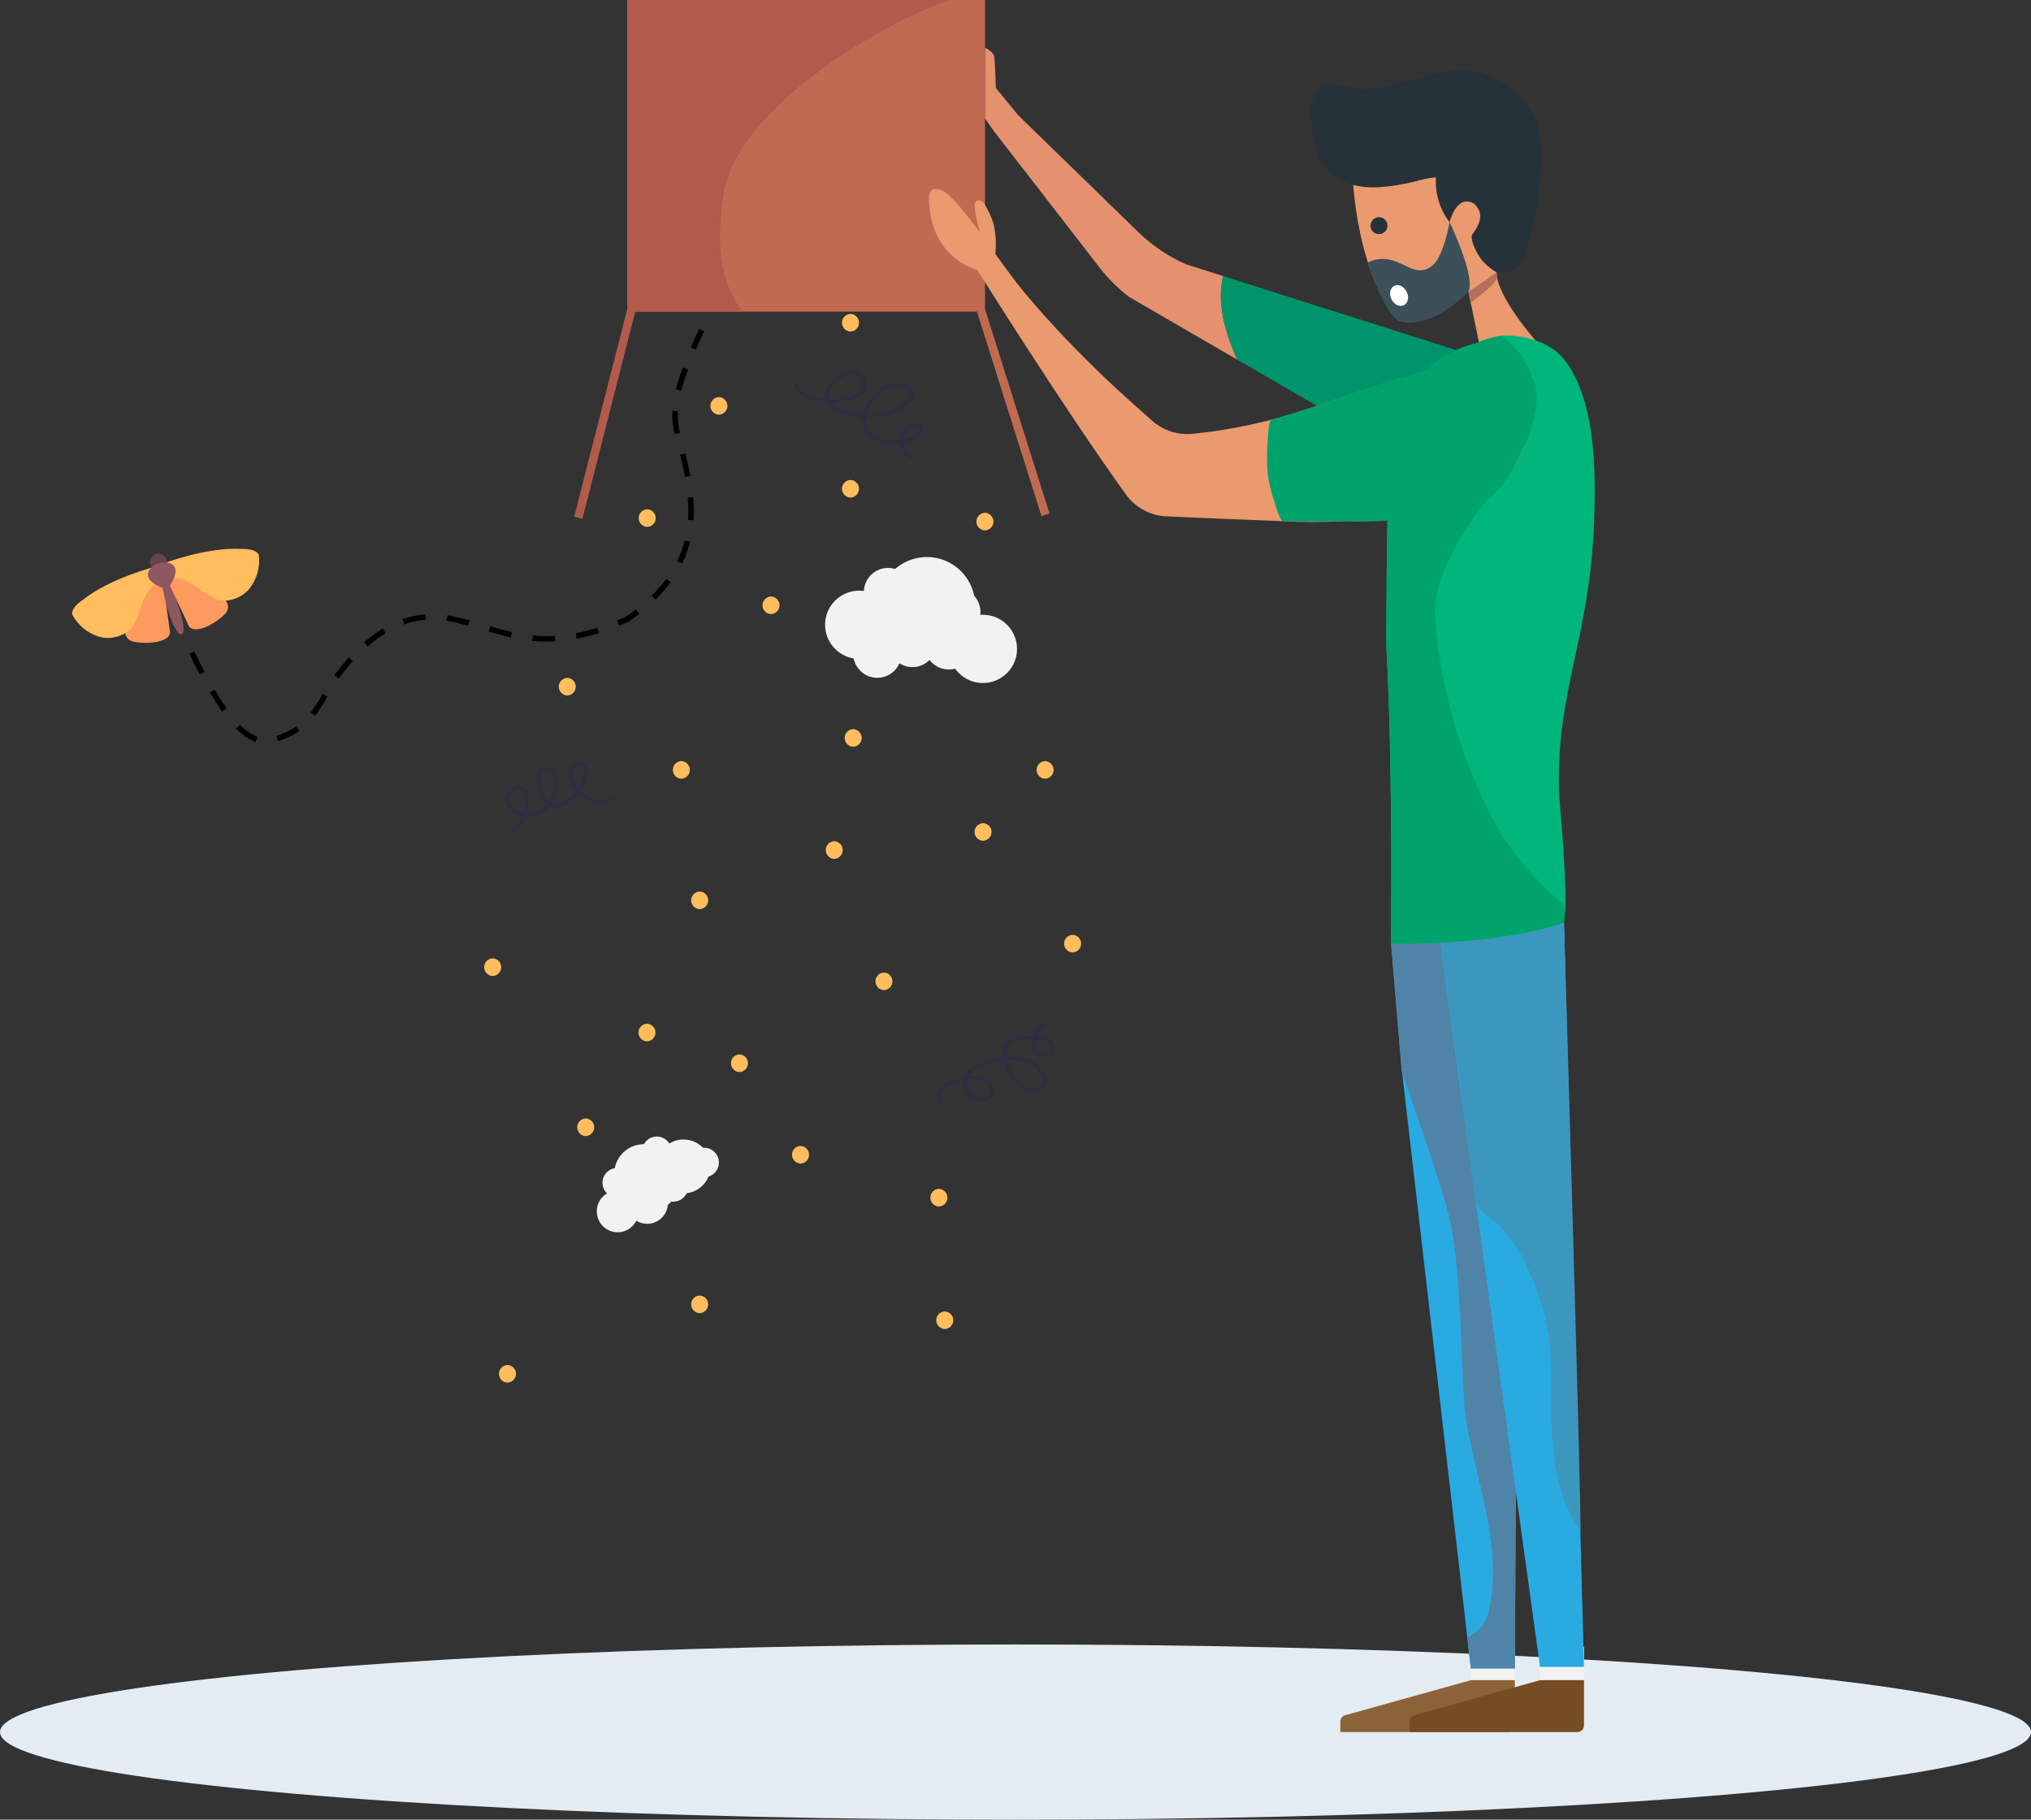 <svg xmlns="http://www.w3.org/2000/svg" width="240" height="215" viewBox="0 0 240 215">
    <rect x="0" y="0" width="240" height="215" fill="#333333" stroke="none"/>
    <g fill="none" fill-rule="evenodd">
        <ellipse cx="120" cy="204.65" fill="#E2ECF2" fill-rule="nonzero" rx="120" ry="10.35"/>
        <path fill="#EB996E" fill-rule="nonzero" d="M175.013 41.647l-1.49-7.178s-7.137 4.949-8.571 3.12c-5.11-6.515-5.162-18.012-5.162-18.012l8.819-2.632 6.155 3.595s2.107 8.472 2.084 11.629c-.02 2.823 4.583 8.042 4.583 8.042l-6.418 1.436z"/>
        <circle cx="162.953" cy="26.661" r="1" fill="#253239" fill-rule="nonzero"/>
        <path fill="#B56F5D" fill-rule="nonzero" d="M173.784 35.74l-.261-1.272 3.325-2.261s.014.323.06.69c-.525 1.044-3.124 2.843-3.124 2.843z"/>
        <path fill="#253239" fill-rule="nonzero" d="M180.215 30.158c.867-2.075 2.91-12.28 1.256-15.97-1.391-3.16-4.307-5.385-7.723-5.892-3.489-.323-8.735 1.918-12.14 2.237-2.454.23-4.933-1.829-6.181.436-1.137 2.062-.222 7.294 1.401 9.04 1.665 1.79 3.833 2.227 6.186 2.11 1.348-.104 2.686-.314 4-.628.873-.264 1.768-.446 2.674-.543-.127 1.906.446 3.794 1.61 5.309 0 0 .826-3.446 2.909-2.175.871.815 1.082 1.895-.193 3.56-.46.603.67 2.542.977 2.94.51.646 1.14 1.185 1.857 1.588 1.465.253 2.895-.602 3.367-2.012z"/>
        <path fill="#3B5059" fill-rule="nonzero" d="M173.523 34.469c.875-1.812-2.225-8.213-2.225-8.213s-.707 4.11-2.06 5.15c-2.472 1.899-4.009-2.037-7.598-.405 0 0 1.553 5.019 3.283 6.62 1.271 1.177 4.265.026 5.258-.556 1.224-.714 2.348-1.587 3.342-2.596z"/>
        <ellipse cx="165.327" cy="34.915" fill="#FFF" fill-rule="nonzero" rx="1.002" ry="1.278" transform="rotate(-26.592 165.327 34.915)"/>
        <path fill="#F2F2F2" fill-rule="nonzero" d="M173.809 194.567H179.006V198.71H173.809z"/>
        <path fill="#29ABE2" fill-rule="nonzero" d="M179.007 197.13L179.525 101.884 164.387 111.487 165.601 126.061 165.694 126.786 165.694 126.786 173.809 197.13z"/>
        <path fill="#8C6239" fill-rule="nonzero" d="M158.387 204.65v-1.234c0-.362.248-.678.6-.763l14.848-4.137h5.171v5.348c0 .209-.082.409-.23.556-.147.147-.347.23-.555.23h-19.834z"/>
        <path fill="#4F84A8" fill-rule="nonzero" d="M164.387 111.487l1.214 14.574.093.725s4.823 13.661 5.622 17.292c1.592 7.234 1.216 19.667 2.001 24.184 1.375 7.659 4.32 14.728 2.553 22.387-.356 1.26-1.275 2.285-2.488 2.776l.427 3.705h5.197l.519-95.246-15.138 9.603z"/>
        <path fill="#F2F2F2" fill-rule="nonzero" d="M181.98 194.567H187.177V198.71H181.98z"/>
        <path fill="#29ABE2" fill-rule="nonzero" d="M187.177 196.95L184.783 107.852 169.762 108.321 181.98 196.95z"/>
        <path fill="#3C97BF" fill-rule="nonzero" d="M169.762 108.321l2.753 19.436s1.865 14.062 1.88 14.167c.148 1.11 2.077 2.168 2.805 2.888 1.298 1.388 2.36 2.978 3.144 4.71 1.9 3.825 2.913 8.031 2.961 12.303.073 6.674-.507 13.276 3.441 19.09.234.344-1.963-73.063-1.963-73.063l-15.021.47z"/>
        <path fill="#754C24" fill-rule="nonzero" d="M166.557 204.65v-1.234c0-.362.248-.678.6-.763l14.849-4.137h5.17v5.348c0 .209-.082.409-.23.556-.147.147-.346.23-.555.23h-19.834z"/>
        <path fill="#00946B" fill-rule="nonzero" d="M176.477 42.761l-31.962-10.15c-.756 3.325.253 6.64 1.658 9.867l17.598 10.206 12.706-9.923z"/>
        <path fill="#E59170" fill-rule="nonzero" d="M146.173 42.477l-12.726-7.38c-1.318-1.002-2.499-2.173-3.513-3.482l-12.44-16.062-1.105-1.567.002-4.936.004-3.425s.99.5 1.088 1.024c.098.526.194 3.743.194 3.743l2.634 3.215 14.213 13.829c1.643 1.6 3.562 2.888 5.665 3.802l4.327 1.373c-.757 3.324.253 6.639 1.657 9.866z"/>
        <path fill="#00B67A" fill-rule="nonzero" d="M184.21 93.331c-.255-11.967 3.659-17.947 4.165-31.724.282-7.672-.2-14.123-3.086-18.537-2.477-3.79-7.785-3.428-7.797-3.424-1.094.164-2.158.483-3.162.947-8.426 2.111-9.495 9.926-10.213 15.248-.196 2.116-.349 19.413-.29 20.499.836 15.808.485 35.133.56 35.147 12.207.164 19.383-2.036 20.406-2.495.66-3.067-.553-14.273-.582-15.661z"/>
        <path fill="#00A36B" fill-rule="nonzero" d="M177.3 98.441c-4.2-7.49-6.802-15.768-7.642-24.314-.515-4.381 1.303-9.162 6.819-16.031 4.64-5.778 7.716-13.421.905-18.427-1.056.163-2.083.474-3.052.924-8.426 2.111-9.495 9.926-10.213 15.248-.196 2.116-.349 19.413-.29 20.499.836 15.809.485 35.133.56 35.147 12.207.164 19.383-2.036 20.406-2.495.114-.632.175-1.273.182-1.916-2.97-2.485-5.555-5.395-7.675-8.635z"/>
        <path fill="#C06A52" fill-rule="nonzero" d="M74.114 0H116.395V36.819H74.114z" transform="rotate(180 95.254 18.41)"/>
        <path fill="#B25A4B" d="M74.114 36.819H87.74c-3.013-4.002-2.975-8.623-2.264-13.776C86.979 13.028 103.377 3.114 112.195 0H74.114v36.819z"/>
        <path fill="#C06A52" fill-rule="nonzero" d="M119.249 36.084H120.249V61.405H119.249z" transform="rotate(162.486 119.74 48.745)"/>
        <path fill="#B25A4B" fill-rule="nonzero" d="M70.969 36.252H71.969V61.573H70.969z" transform="rotate(14.313 71.459 48.912)"/>
        <path fill="#EB996E" fill-rule="nonzero" d="M117.961 30.488c.693.939 2.18 2.985 2.925 3.877.548.657 1.103 1.307 1.665 1.949.694.795 1.4 1.579 2.117 2.352.843.912 1.701 1.812 2.574 2.7.994 1.014 2.003 2.012 3.028 2.994 1.144 1.094 2.307 2.17 3.488 3.227.594.532 1.544 1.373 2.416 2.143 1.318 1.159 3.062 1.71 4.806 1.52.716-.078 1.432-.16 2.146-.248 4.28-.6 8.487-1.628 12.56-3.07l1.013-.342c4.33-1.54 8.74-2.853 13.208-3.931 1.746-.406 3.513-.713 5.294-.917 1.88-.163 3.759.343 5.303 1.43 1.216 1.08.983 2.946.7 4.371-.177 1.66-.635 3.276-1.356 4.78-.878 1.966-2.174 3.716-3.797 5.13-2.03 1.583-5.055 2.002-7.52 2.373-2.626.379-5.27.614-7.922.704-.707.027-1.414.053-2.12.056-2.34.128-4.685.122-7.024-.016-1.789-.08-9.085-.333-13.675-.562-1.924-.096-3.695-1.077-4.798-2.656-7.015-9.767-17.104-25.743-18.343-27.822"/>
        <path fill="#00A36B" fill-rule="nonzero" d="M179.849 53.324c.793-1.522 1.328-3.166 1.582-4.864.283-1.425.321-3.385-.894-4.466-1.543-1.111-3.425-1.648-5.322-1.517-1.78.204-3.548.51-5.293.916-4.478 1.169-8.891 2.57-13.223 4.198l-1.013.341c-1.02.342-4.372 1.333-5.402 1.642-.406.124-.41 1.626-.44 1.975-.146 1.447-.162 2.903-.046 4.352.136 1.149.405 2.277.802 3.363.199.799.49 1.572.864 2.306 3.582.119 7.024.016 7.024.016.707-.003 1.771.07 2.478.041 2.555-.024 5.107-.193 7.643-.507 2.466-.371 5.49-.79 7.52-2.373 1.654-1.289 2.804-3.57 3.72-5.423z"/>
        <path fill="#EB996E" fill-rule="nonzero" d="M115.822 27.49c-.343-1.059-.567-2.152-.67-3.26.023-.163.152-.48.297-.523.335-.092.689.055.86.356.462.74.83 1.536 1.093 2.368.274 1.171.345 2.38.21 3.575.027 1.148-1.894-1.007-1.79-2.516z"/>
        <path fill="#EB996E" fill-rule="nonzero" d="M115.58 31.917s-5.808-1.279-5.803-8.64c0 0-.027-1.49 1.633-.729 1.66.762 6.551 7.94 6.551 7.94l-2.381 1.43z"/>
        <path fill="#FF9A5E" fill-rule="nonzero" d="M25.656 70.06s2.25 1.244.804 2.61c-1.447 1.365-3.722 2.325-4.198 1.196-.475-1.128-2.644-5.491-2.644-5.491l1.506-.726 4.532 2.411z"/>
        <path fill="#FFBD5E" fill-rule="nonzero" d="M19.256 66.591s5.238-2.002 9.337-1.728c1.77-.045 1.99.687 1.99.687.184 1.463-.237 2.937-1.167 4.08-.859.966-2.131 1.458-3.416 1.321 0 0-.665-.062-2.7-1.543-2.035-1.481-2.97-1.072-2.97-1.072l-1.073-1.745z"/>
        <circle cx="18.723" cy="66.434" r="1.004" fill="#6B4147" fill-rule="nonzero"/>
        <path fill="#FF9A5E" fill-rule="nonzero" d="M15.155 73.222s-1.198 2.276.76 2.622c1.96.347 4.388-.1 4.166-1.304-.222-1.205-.805-6.042-.805-6.042l-1.657.22-2.464 4.504z"/>
        <path fill="#FFBD5E" fill-rule="nonzero" d="M18.396 66.938s-5.436 1.376-8.632 3.958c-1.473.981-1.231 1.706-1.231 1.706.69 1.303 1.883 2.267 3.302 2.667 1.257.296 2.58-.034 3.553-.885 0 0 .508-.433 1.32-2.815.812-2.383 1.812-2.586 1.812-2.586l-.124-2.045z"/>
        <path fill="#8F575F" fill-rule="nonzero" d="M19.864 66.488c.762.178 1.426.79.216 2.71.595 1.217 1.065 2.49 1.402 3.802.475 2.01-.038 1.918-.038 1.918s-.364.374-1.15-1.536c-.49-1.262-.85-2.571-1.075-3.907-2.101-.855-1.92-1.74-1.403-2.328.51-.58 1.296-.832 2.048-.659z"/>
        <path fill="#000" fill-rule="nonzero" d="M30.204 87.664l-.04-.01c-.84-.347-1.597-.868-2.22-1.53h-.08l.49-.5.03.03c.567.596 1.252 1.07 2.01 1.39l.04.01-.23.61zm2.67-.09l-.21-.62.04-.01c.784-.254 1.53-.61 2.22-1.06l-.01-.03h.09l.35.52-.03.03c-.75.489-1.56.878-2.41 1.16l-.04.01zm4.36-3.01l-.51-.39.02-.03c.485-.667.929-1.361 1.33-2.08l.06-.12.55.36-.08.14c-.408.72-.855 1.418-1.34 2.09l-.03.03zm-10.97-.47l-.03-.03c-.44-.63-.89-1.33-1.41-2.22l-.02-.03.56-.33.02.03c.51.87.95 1.56 1.39 2.17l.02.029-.53.38zm13.77-3.92l-.53-.381.02-.03c.09-.13.19-.27.3-.4.43-.57.88-1.12 1.34-1.64v-.08l.04.04.04-.05v.08l.45.4-.03.03c-.45.5-.89 1.04-1.32 1.609-.1.13-.2.26-.29.39l-.02.032zm3.46-3.75l-.45-.54v-.101l.04.04c.662-.568 1.368-1.082 2.11-1.54l.04-.02.33.56-.03.02c-.721.437-1.404.936-2.04 1.49v.09zm21.14-.61c-.574 0-1.148-.03-1.72-.09h-.04l.1-.65c.85.092 1.707.113 2.56.06h.04l.03.65h-.04c-.3.02-.62.03-.93.03zm3.51-.351l-.12-.64h.04c.838-.169 1.666-.382 2.48-.64l.04-.01.2.62-.04.01c-.84.265-1.695.482-2.56.65l-.04.01zm-7.79-.15l-.04-.01c-.9-.2-1.79-.45-2.53-.67l-.04-.01.18-.62.04.01c.78.22 1.62.46 2.49.65l.04.01-.14.64zm-12.51-1.35l-.27-.78v-.33l.07.28c.831-.285 1.694-.467 2.57-.54l.05-.01.05.65h-.04c-.827.07-1.643.242-2.43.51v.22zm7.48-.03l-.04-.01c-.79-.21-1.44-.37-2.06-.5-.18-.03-.31-.06-.44-.08l-.04-.01.14-.63c.18.03.33.05.47.08.63.13 1.29.3 2.1.51h.04v.01l.26.07h-.28l-.15.56zm17.85-.01l-.25-.61h.01v-.18l.06.15c.3-.12.61-.25.96-.41.4-.28.79-.56 1.15-.84l.04-.03.39.52-.03.02c-.38.3-.78.59-1.2.89l-.05.02c-.35.16-.69.31-1.05.45l-.03.02zm4.29-3.08l-.46-.47.03-.03c.609-.591 1.17-1.23 1.68-1.91l.02-.03.51.39v.101l-.04-.04c-.52.696-1.091 1.35-1.71 1.96l-.03.03zm3.14-4.26l-.59-.28.02-.04c.368-.759.66-1.553.87-2.37l.01-.04.63.16-.01.04c-.222.863-.53 1.7-.92 2.5l-.01.03zm1.34-5.11l-.65-.05.01-.08c.02-.33.03-.67.03-1.02 0-.48-.02-.98-.07-1.49v-.04l.65-.05v.04c.05.52.07 1.04.07 1.54 0 .38-.01.75-.04 1.11v.04zm-1.02-5.14v-.05c-.14-.75-.31-1.56-.54-2.48h-.01v-.07l.62-.16.01.04c.24.96.42 1.79.56 2.56l.01.04-.65.12zm-1.21-5.04v-.05c-.177-.737-.268-1.492-.27-2.25 0-.12 0-.25.01-.41v-.04l.65.03v.04c-.01.11-.01.23-.01.38.004.711.091 1.42.26 2.11l.01.04-.65.15zm.79-5.13l-.64-.17.01-.04c.2-.74.45-1.55.8-2.48l-.02-.01.05-.05.6.22-.01.04c-.305.8-.568 1.613-.79 2.44v.05zm1.73-4.85l-.6-.26.01-.03c.32-.73.544-1.252.953-2.132l.013-.027.058.027.531.24-.011.03c-.41.89-.634 1.402-.944 2.112l-.01.04zM23.61 79.674l-.026-.033c-.374-.672-.75-1.414-1.176-2.353l-.017-.032.591-.27.017.031c.418.918.785 1.649 1.16 2.301l.018.031-.566.325z"/>
        <circle cx="101.531" cy="73.818" r="4.032" fill="#F2F2F2" fill-rule="nonzero"/>
        <circle cx="116.15" cy="76.67" r="4.032" fill="#F2F2F2" fill-rule="nonzero"/>
        <circle cx="103.671" cy="77.236" r="2.851" fill="#F2F2F2" fill-rule="nonzero"/>
        <circle cx="107.823" cy="75.968" r="2.851" fill="#F2F2F2" fill-rule="nonzero"/>
        <circle cx="104.932" cy="69.954" r="2.851" fill="#F2F2F2" fill-rule="nonzero"/>
        <circle cx="113.012" cy="72.32" r="2.851" fill="#F2F2F2" fill-rule="nonzero"/>
        <circle cx="112.109" cy="76.25" r="2.851" fill="#F2F2F2" fill-rule="nonzero"/>
        <circle cx="109.529" cy="71.519" r="5.702" fill="#F2F2F2" fill-rule="nonzero"/>
        <circle cx="80.771" cy="137.82" r="3.184" fill="#F2F2F2" fill-rule="nonzero"/>
        <circle cx="72.985" cy="143.131" r="2.465" fill="#F2F2F2" fill-rule="nonzero"/>
        <circle cx="83.209" cy="137.351" r="1.743" fill="#F2F2F2" fill-rule="nonzero"/>
        <circle cx="79.565" cy="140.24" r="1.743" fill="#F2F2F2" fill-rule="nonzero"/>
        <circle cx="77.934" cy="140.916" r="1.743" fill="#F2F2F2" fill-rule="nonzero"/>
        <circle cx="77.613" cy="136.03" r="1.743" fill="#F2F2F2" fill-rule="nonzero"/>
        <circle cx="72.937" cy="139.743" r="1.743" fill="#F2F2F2" fill-rule="nonzero"/>
        <circle cx="76.478" cy="142.152" r="2.446" fill="#F2F2F2" fill-rule="nonzero"/>
        <circle cx="76.07" cy="138.679" r="3.485" fill="#F2F2F2" fill-rule="nonzero"/>
        <path fill="#2F2E41" fill-rule="nonzero" d="M111.13 130.337c-.08 0-.154-.041-.195-.11-.358-.572-.255-1.318.244-1.773.768-.701 1.732-1.151 2.763-1.29.308-.598.806-1.077 1.416-1.363.992-.452 2.049-.744 3.132-.864-.041-.346-.02-.697.064-1.035.19-.75.817-1.31 1.584-1.412.646-.108 1.302-.143 1.955-.105.203-.644.667-1.172 1.28-1.456.117-.043.247.015.293.13.045.117-.01.248-.125.296-.454.212-.806.595-.978 1.065.421.032.835.127 1.228.283.514.184.848.682.824 1.227-.03.202-.19.684-1.005.784-.345.09-.711.038-1.017-.145-.306-.182-.526-.48-.61-.826-.069-.297-.073-.605-.013-.904-.583-.028-1.167.005-1.743.1-.594.072-1.083.5-1.231 1.08-.07.285-.087.58-.051.87 1.031-.143 2.082-.002 3.04.407.929.564 1.565 1.505 1.741 2.577-.02.432-.304.807-.715.945-.97.358-2.061.106-2.777-.642-.83-.735-1.413-1.71-1.669-2.79-1.037.114-2.05.392-3 .824-.419.202-.78.506-1.053.882.675-.084 1.361.011 1.988.276.696.323 1.061 1.098.867 1.84-.055.384-.32.704-.688.829-.732.178-1.505.001-2.088-.477-.572-.41-.885-1.093-.824-1.795.005-.037.01-.074.017-.11-.847.144-1.635.53-2.27 1.11-.361.303-.442.828-.188 1.226.032.052.041.114.026.173-.014.06-.052.11-.104.141-.035.021-.076.032-.118.032zm3.145-2.767c-.025.08-.043.164-.053.249-.034.547.217 1.073.664 1.391.46.369 1.061.514 1.639.396.213-.07.365-.258.392-.48.163-.543-.104-1.121-.621-1.35-.641-.258-1.342-.33-2.021-.206zm4.75-2.23c.243.962.769 1.83 1.51 2.49.595.612 1.487.831 2.298.565.247-.071.422-.29.436-.547.038-.733-.98-1.865-1.504-2.152-.865-.364-1.812-.487-2.74-.356zm3.4-2.473c-.055.25-.055.51 0 .761.126.49.518.71 1.13.632.354-.044.576-.19.608-.399-.01-.342-.235-.64-.56-.743-.377-.144-.774-.228-1.177-.25v-.001zM107.833 54.26c-.028 0-.055-.004-.081-.014-.563-.218-1.013-.656-1.248-1.213-.078-.183-.134-.375-.165-.572-.08.01-.156.02-.23.028-1.15.201-2.334-.069-3.285-.749-.56-.492-.882-1.203-.882-1.95-.006-.15-.002-.301.011-.452-.216-.013-.408-.031-.569-.049-1.429-.16-3.14-.591-3.73-1.715-.339-.02-.676-.06-1.009-.12-1.527-.285-2.512-.94-2.774-1.845-.023-.079-.002-.163.055-.222.056-.06.14-.083.22-.064.079.02.142.08.164.159.209.72 1.09 1.274 2.419 1.521.249.046.502.08.755.103l-.012-.067c-.211-1.192 1.22-2.637 2.592-3.084.772-.39 1.714-.091 2.12.672.304.53.262 1.19-.107 1.677-.66.87-2.285 1.28-3.865 1.284.661.83 2.23 1.135 3.223 1.246.164.019.361.037.585.05.338-1.491 1.336-2.748 2.713-3.416 1.005-.506 2.218-.342 3.053.411.213.297.438.934-.447 1.865-1.353 1.188-3.134 1.771-4.928 1.613-.013.138-.017.277-.012.416-.003.619.26 1.21.723 1.62.853.6 1.911.83 2.936.642.085-.01.17-.02.256-.032.011-.255.066-.505.162-.74.23-.56 1.377-1.457 2.066-1.29.21.046.558.226.525.9-.045.91-1.247 1.326-2.276 1.516.024.16.07.315.133.463.186.443.543.792.99.967.104.04.164.147.144.255-.02.109-.115.188-.225.188v-.001zm.526-3.85c-.608.126-1.136.497-1.46 1.026-.064.156-.105.32-.121.489.96-.19 1.806-.541 1.832-1.074.019-.39-.122-.422-.168-.432-.027-.006-.055-.01-.083-.009zm-5.872-1.508c1.644.14 3.275-.39 4.52-1.473.346-.363.696-.881.408-1.283-.707-.568-1.68-.67-2.49-.262-1.216.6-2.108 1.703-2.438 3.017zm-4.522-1.77c1.638.048 3.2-.384 3.748-1.105.265-.35.289-.825.06-1.199-.329-.532-1.01-.723-1.567-.438-1.165.38-2.448 1.64-2.284 2.57.01.058.025.116.043.173zM60.047 98.587c-.123 0-.224-.097-.229-.219-.005-.122.088-.227.21-.237.9-.078 1.394-.973 1.645-1.678-.258-.067-.506-.168-.737-.3-.814-.343-1.285-1.2-1.14-2.07.212-.612.708-1.082 1.33-1.259.36-.088.738.038.973.325.63.731.45 1.883.163 2.942.388.03.778-.016 1.148-.134.499-.162.936-.475 1.25-.894-.268-.168-.494-.395-.66-.663-.457-.861-.658-1.835-.58-2.806.047-.463.347-.861.778-1.035.392-.158.839-.083 1.157.195.502.523.721 1.256.589 1.969-.048.754-.258 1.488-.616 2.153.206.072.426.088.64.045.822-.253 1.546-.754 2.072-1.434-.385-.518-1.203-1.971-.633-2.866.282-.444.794-.686 1.316-.623.366.075.645.375.692.746.11.976-.173 1.955-.788 2.721.48.408 1.039.711 1.642.89.395.143 1.62.414 2.065-.204.075-.1.216-.121.317-.048s.126.213.055.316c-.74 1.024-2.574.372-2.592.366-.649-.195-1.25-.52-1.77-.956-.582.734-1.376 1.27-2.275 1.538-.334.067-.68.035-.996-.094-.375.528-.91.92-1.525 1.12-.458.147-.942.196-1.42.144-.283.83-.882 1.948-2.061 2.05h-.02zm1.313-5.331c-.047 0-.093.005-.138.016-.457.143-.821.49-.987.94-.188.636.356 1.215.929 1.544.202.115.418.203.644.26.177-.635.502-1.921-.056-2.569-.095-.12-.239-.19-.392-.191zm3.257-2.321c-.086 0-.171.017-.251.049-.274.112-.464.366-.493.66-.066.874.115 1.75.522 2.525.13.209.307.384.518.512.335-.614.53-1.294.574-1.991.114-.567-.044-1.155-.429-1.586-.122-.108-.278-.168-.44-.17zm3.919-.496c-.302.016-.577.176-.743.428-.345.54.083 1.584.535 2.237.498-.647.727-1.462.638-2.274-.011-.187-.146-.343-.329-.383-.033-.006-.067-.008-.101-.008z"/>
        <path fill="#FFBD5E" fill-rule="nonzero" d="M80.513 92.011c.561-.02 1.006-.48 1.006-1.042 0-.561-.445-1.022-1.006-1.042-.561.02-1.006.48-1.006 1.042s.445 1.022 1.006 1.042zM67.035 82.174c.561-.02 1.006-.481 1.006-1.043 0-.561-.445-1.022-1.006-1.042-.56.02-1.006.48-1.006 1.042s.445 1.023 1.006 1.043zM76.478 62.256c.562-.02 1.007-.48 1.007-1.042s-.445-1.023-1.007-1.042c-.562.02-1.007.48-1.007 1.042s.445 1.023 1.007 1.042zM84.952 49.002c.561-.019 1.007-.48 1.007-1.042s-.446-1.023-1.007-1.042c-.562.02-1.008.48-1.008 1.042s.446 1.023 1.008 1.042zM91.11 72.561c.562-.019 1.008-.48 1.008-1.042s-.446-1.023-1.007-1.042c-.562.02-1.008.48-1.008 1.042s.446 1.023 1.008 1.042zM100.82 88.234c.56-.02 1.006-.48 1.006-1.042 0-.563-.445-1.023-1.007-1.042-.562.019-1.007.48-1.007 1.041 0 .563.445 1.023 1.007 1.043zM100.502 58.793c.561-.02 1.006-.48 1.006-1.042 0-.561-.445-1.022-1.006-1.042-.56.02-1.006.48-1.006 1.042s.445 1.022 1.006 1.042zM82.678 107.42c.562-.02 1.008-.48 1.008-1.042s-.446-1.023-1.008-1.042c-.561.02-1.007.48-1.007 1.042s.446 1.023 1.007 1.042zM123.499 92.011c.561-.02 1.006-.48 1.006-1.042 0-.561-.445-1.022-1.006-1.042-.561.02-1.006.48-1.006 1.042s.445 1.022 1.006 1.042zM116.39 62.67c.561-.02 1.007-.48 1.007-1.043 0-.562-.446-1.023-1.008-1.042-.561.02-1.007.48-1.007 1.042s.446 1.023 1.007 1.042zM98.577 101.48c.562-.02 1.006-.48 1.006-1.042s-.444-1.022-1.006-1.042c-.56.02-1.005.48-1.005 1.042 0 .561.444 1.022 1.005 1.042zM116.167 99.343c.561-.019 1.007-.48 1.007-1.042s-.446-1.023-1.007-1.042c-.562.02-1.008.48-1.008 1.042s.446 1.023 1.008 1.042zM76.451 123.042c.562-.02 1.006-.48 1.006-1.042 0-.561-.444-1.022-1.006-1.042-.56.02-1.005.48-1.005 1.042s.444 1.023 1.005 1.042zM94.597 137.48c.562-.02 1.008-.48 1.008-1.042s-.446-1.023-1.008-1.042c-.561.02-1.007.48-1.007 1.042s.446 1.023 1.007 1.042zM87.38 126.667c.561-.02 1.006-.48 1.006-1.042 0-.561-.445-1.022-1.006-1.042-.561.02-1.006.48-1.006 1.042s.445 1.022 1.006 1.042zM59.967 163.363c.562-.02 1.008-.48 1.008-1.042s-.446-1.023-1.008-1.042c-.561.019-1.007.48-1.007 1.042s.446 1.023 1.007 1.042zM69.213 134.233c.561-.02 1.006-.48 1.006-1.042s-.445-1.022-1.006-1.042c-.561.02-1.006.48-1.006 1.042 0 .561.445 1.022 1.006 1.042zM58.22 115.319c.56-.02 1.006-.48 1.006-1.042s-.445-1.023-1.007-1.042c-.562.019-1.007.48-1.007 1.042s.445 1.023 1.007 1.042zM104.454 116.991c.561-.02 1.006-.48 1.006-1.042 0-.561-.445-1.022-1.006-1.042-.561.02-1.006.48-1.006 1.042s.445 1.022 1.006 1.042zM100.502 39.173c.562-.02 1.008-.48 1.008-1.042s-.446-1.023-1.008-1.042c-.561.019-1.007.48-1.007 1.042s.446 1.023 1.007 1.042zM110.948 142.552c.562-.02 1.008-.48 1.008-1.042 0-.563-.446-1.023-1.008-1.042-.561.019-1.007.48-1.007 1.042s.446 1.022 1.007 1.042zM126.748 112.538c.561-.02 1.007-.48 1.007-1.042s-.446-1.023-1.007-1.042c-.562.019-1.008.48-1.008 1.042s.446 1.023 1.008 1.042zM111.64 157.033c.562-.019 1.007-.48 1.007-1.042s-.445-1.023-1.007-1.042c-.562.02-1.007.48-1.007 1.042s.445 1.023 1.007 1.042zM82.678 155.157c.562-.02 1.006-.48 1.006-1.042s-.444-1.023-1.005-1.042c-.562.02-1.006.48-1.006 1.042 0 .561.444 1.022 1.005 1.042z"/>
        <path d="M0 0H240V215H0z"/>
    </g>
</svg>
